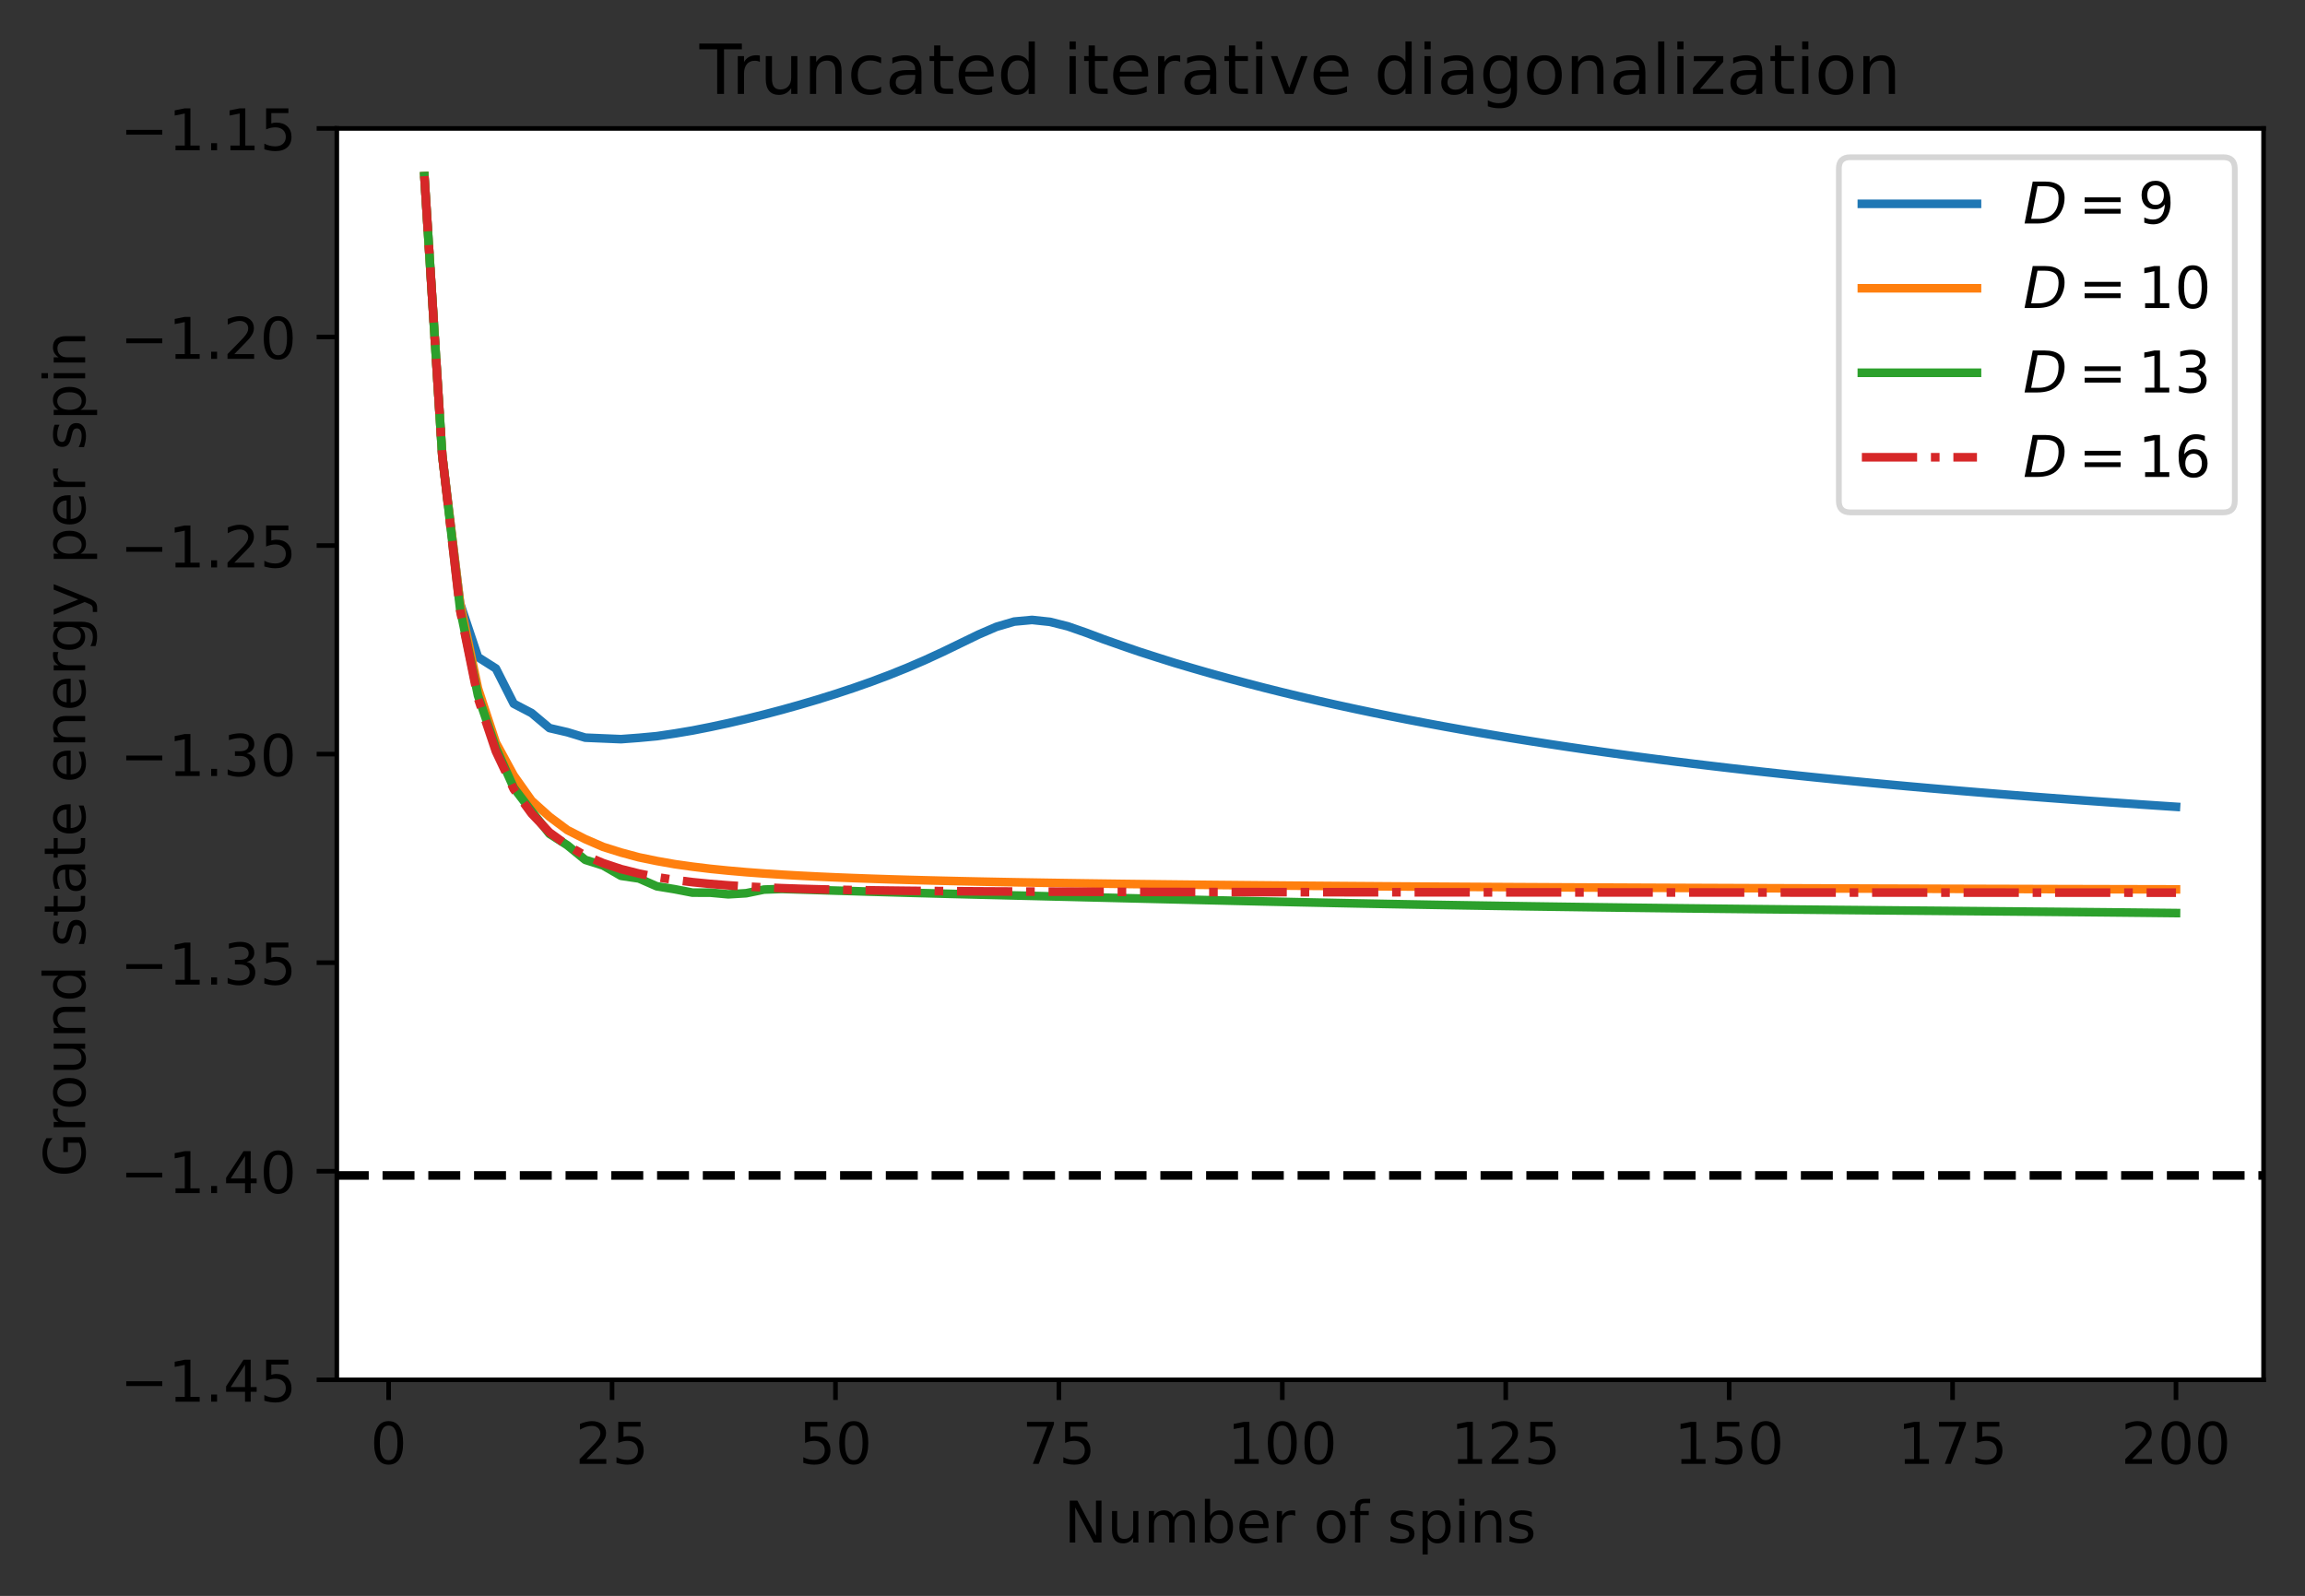 <?xml version="1.0" encoding="utf-8" standalone="no"?>
<!DOCTYPE svg PUBLIC "-//W3C//DTD SVG 1.1//EN"
  "http://www.w3.org/Graphics/SVG/1.1/DTD/svg11.dtd">
<!-- Created with matplotlib (https://matplotlib.org/) -->
<svg height="277.314pt" version="1.1" viewBox="0 0 400.523 277.314" width="400.523pt" xmlns="http://www.w3.org/2000/svg" xmlns:xlink="http://www.w3.org/1999/xlink">
 <rect x="0" y="0" width="400.523" height="277.314" fill="#333333" stroke="none"/>
 <defs>
  <style type="text/css">*{stroke-linecap:butt;stroke-linejoin:round;}</style>
 </defs>
 <g id="figure_1">
  <g id="patch_1">
   <path d="M 0 277.314 
L 400.523 277.314 
L 400.523 0 
L 0 0 
z
" style="fill:none;"/>
  </g>
  <g id="axes_1">
   <g id="patch_2">
    <path d="M 58.523 239.758 
L 393.323 239.758 
L 393.323 22.318 
L 58.523 22.318 
z
" style="fill:#ffffff;"/>
   </g>
   <g id="matplotlib.axis_1">
    <g id="xtick_1">
     <g id="line2d_1">
      <defs>
       <path d="M 0 0 
L 0 3.5 
" id="m1c060d0dbb" style="stroke:#000000;stroke-width:0.8;"/>
      </defs>
      <g>
       <use style="stroke:#000000;stroke-width:0.8;" x="67.53" xlink:href="#m1c060d0dbb" y="239.758"/>
      </g>
     </g>
     <g id="text_1">
      <!-- 0 -->
      <g transform="translate(64.349 254.357)scale(0.1 -0.1)">
       <defs>
        <path d="M 31.781 66.406 
Q 24.172 66.406 20.328 58.906 
Q 16.5 51.422 16.5 36.375 
Q 16.5 21.391 20.328 13.891 
Q 24.172 6.391 31.781 6.391 
Q 39.453 6.391 43.281 13.891 
Q 47.125 21.391 47.125 36.375 
Q 47.125 51.422 43.281 58.906 
Q 39.453 66.406 31.781 66.406 
z
M 31.781 74.219 
Q 44.047 74.219 50.516 64.516 
Q 56.984 54.828 56.984 36.375 
Q 56.984 17.969 50.516 8.266 
Q 44.047 -1.422 31.781 -1.422 
Q 19.531 -1.422 13.062 8.266 
Q 6.594 17.969 6.594 36.375 
Q 6.594 54.828 13.062 64.516 
Q 19.531 74.219 31.781 74.219 
z
" id="DejaVuSans-48"/>
       </defs>
       <use xlink:href="#DejaVuSans-48"/>
      </g>
     </g>
    </g>
    <g id="xtick_2">
     <g id="line2d_2">
      <g>
       <use style="stroke:#000000;stroke-width:0.8;" x="106.352" xlink:href="#m1c060d0dbb" y="239.758"/>
      </g>
     </g>
     <g id="text_2">
      <!-- 25 -->
      <g transform="translate(99.99 254.357)scale(0.1 -0.1)">
       <defs>
        <path d="M 19.188 8.297 
L 53.609 8.297 
L 53.609 0 
L 7.328 0 
L 7.328 8.297 
Q 12.938 14.109 22.625 23.891 
Q 32.328 33.688 34.812 36.531 
Q 39.547 41.844 41.422 45.531 
Q 43.312 49.219 43.312 52.781 
Q 43.312 58.594 39.234 62.25 
Q 35.156 65.922 28.609 65.922 
Q 23.969 65.922 18.812 64.312 
Q 13.672 62.703 7.812 59.422 
L 7.812 69.391 
Q 13.766 71.781 18.938 73 
Q 24.125 74.219 28.422 74.219 
Q 39.75 74.219 46.484 68.547 
Q 53.219 62.891 53.219 53.422 
Q 53.219 48.922 51.531 44.891 
Q 49.859 40.875 45.406 35.406 
Q 44.188 33.984 37.641 27.219 
Q 31.109 20.453 19.188 8.297 
z
" id="DejaVuSans-50"/>
        <path d="M 10.797 72.906 
L 49.516 72.906 
L 49.516 64.594 
L 19.828 64.594 
L 19.828 46.734 
Q 21.969 47.469 24.109 47.828 
Q 26.266 48.188 28.422 48.188 
Q 40.625 48.188 47.75 41.5 
Q 54.891 34.812 54.891 23.391 
Q 54.891 11.625 47.562 5.094 
Q 40.234 -1.422 26.906 -1.422 
Q 22.312 -1.422 17.547 -0.641 
Q 12.797 0.141 7.719 1.703 
L 7.719 11.625 
Q 12.109 9.234 16.797 8.062 
Q 21.484 6.891 26.703 6.891 
Q 35.156 6.891 40.078 11.328 
Q 45.016 15.766 45.016 23.391 
Q 45.016 31 40.078 35.438 
Q 35.156 39.891 26.703 39.891 
Q 22.75 39.891 18.812 39.016 
Q 14.891 38.141 10.797 36.281 
z
" id="DejaVuSans-53"/>
       </defs>
       <use xlink:href="#DejaVuSans-50"/>
       <use x="63.623" xlink:href="#DejaVuSans-53"/>
      </g>
     </g>
    </g>
    <g id="xtick_3">
     <g id="line2d_3">
      <g>
       <use style="stroke:#000000;stroke-width:0.8;" x="145.174" xlink:href="#m1c060d0dbb" y="239.758"/>
      </g>
     </g>
     <g id="text_3">
      <!-- 50 -->
      <g transform="translate(138.811 254.357)scale(0.1 -0.1)">
       <use xlink:href="#DejaVuSans-53"/>
       <use x="63.623" xlink:href="#DejaVuSans-48"/>
      </g>
     </g>
    </g>
    <g id="xtick_4">
     <g id="line2d_4">
      <g>
       <use style="stroke:#000000;stroke-width:0.8;" x="183.996" xlink:href="#m1c060d0dbb" y="239.758"/>
      </g>
     </g>
     <g id="text_4">
      <!-- 75 -->
      <g transform="translate(177.633 254.357)scale(0.1 -0.1)">
       <defs>
        <path d="M 8.203 72.906 
L 55.078 72.906 
L 55.078 68.703 
L 28.609 0 
L 18.312 0 
L 43.219 64.594 
L 8.203 64.594 
z
" id="DejaVuSans-55"/>
       </defs>
       <use xlink:href="#DejaVuSans-55"/>
       <use x="63.623" xlink:href="#DejaVuSans-53"/>
      </g>
     </g>
    </g>
    <g id="xtick_5">
     <g id="line2d_5">
      <g>
       <use style="stroke:#000000;stroke-width:0.8;" x="222.818" xlink:href="#m1c060d0dbb" y="239.758"/>
      </g>
     </g>
     <g id="text_5">
      <!-- 100 -->
      <g transform="translate(213.274 254.357)scale(0.1 -0.1)">
       <defs>
        <path d="M 12.406 8.297 
L 28.516 8.297 
L 28.516 63.922 
L 10.984 60.406 
L 10.984 69.391 
L 28.422 72.906 
L 38.281 72.906 
L 38.281 8.297 
L 54.391 8.297 
L 54.391 0 
L 12.406 0 
z
" id="DejaVuSans-49"/>
       </defs>
       <use xlink:href="#DejaVuSans-49"/>
       <use x="63.623" xlink:href="#DejaVuSans-48"/>
       <use x="127.246" xlink:href="#DejaVuSans-48"/>
      </g>
     </g>
    </g>
    <g id="xtick_6">
     <g id="line2d_6">
      <g>
       <use style="stroke:#000000;stroke-width:0.8;" x="261.64" xlink:href="#m1c060d0dbb" y="239.758"/>
      </g>
     </g>
     <g id="text_6">
      <!-- 125 -->
      <g transform="translate(252.096 254.357)scale(0.1 -0.1)">
       <use xlink:href="#DejaVuSans-49"/>
       <use x="63.623" xlink:href="#DejaVuSans-50"/>
       <use x="127.246" xlink:href="#DejaVuSans-53"/>
      </g>
     </g>
    </g>
    <g id="xtick_7">
     <g id="line2d_7">
      <g>
       <use style="stroke:#000000;stroke-width:0.8;" x="300.461" xlink:href="#m1c060d0dbb" y="239.758"/>
      </g>
     </g>
     <g id="text_7">
      <!-- 150 -->
      <g transform="translate(290.918 254.357)scale(0.1 -0.1)">
       <use xlink:href="#DejaVuSans-49"/>
       <use x="63.623" xlink:href="#DejaVuSans-53"/>
       <use x="127.246" xlink:href="#DejaVuSans-48"/>
      </g>
     </g>
    </g>
    <g id="xtick_8">
     <g id="line2d_8">
      <g>
       <use style="stroke:#000000;stroke-width:0.8;" x="339.283" xlink:href="#m1c060d0dbb" y="239.758"/>
      </g>
     </g>
     <g id="text_8">
      <!-- 175 -->
      <g transform="translate(329.74 254.357)scale(0.1 -0.1)">
       <use xlink:href="#DejaVuSans-49"/>
       <use x="63.623" xlink:href="#DejaVuSans-55"/>
       <use x="127.246" xlink:href="#DejaVuSans-53"/>
      </g>
     </g>
    </g>
    <g id="xtick_9">
     <g id="line2d_9">
      <g>
       <use style="stroke:#000000;stroke-width:0.8;" x="378.105" xlink:href="#m1c060d0dbb" y="239.758"/>
      </g>
     </g>
     <g id="text_9">
      <!-- 200 -->
      <g transform="translate(368.562 254.357)scale(0.1 -0.1)">
       <use xlink:href="#DejaVuSans-50"/>
       <use x="63.623" xlink:href="#DejaVuSans-48"/>
       <use x="127.246" xlink:href="#DejaVuSans-48"/>
      </g>
     </g>
    </g>
    <g id="text_10">
     <!-- Number of spins -->
     <g transform="translate(184.898 268.035)scale(0.1 -0.1)">
      <defs>
       <path d="M 9.812 72.906 
L 23.094 72.906 
L 55.422 11.922 
L 55.422 72.906 
L 64.984 72.906 
L 64.984 0 
L 51.703 0 
L 19.391 60.984 
L 19.391 0 
L 9.812 0 
z
" id="DejaVuSans-78"/>
       <path d="M 8.5 21.578 
L 8.5 54.688 
L 17.484 54.688 
L 17.484 21.922 
Q 17.484 14.156 20.5 10.266 
Q 23.531 6.391 29.594 6.391 
Q 36.859 6.391 41.078 11.031 
Q 45.312 15.672 45.312 23.688 
L 45.312 54.688 
L 54.297 54.688 
L 54.297 0 
L 45.312 0 
L 45.312 8.406 
Q 42.047 3.422 37.719 1 
Q 33.406 -1.422 27.688 -1.422 
Q 18.266 -1.422 13.375 4.438 
Q 8.5 10.297 8.5 21.578 
z
M 31.109 56 
z
" id="DejaVuSans-117"/>
       <path d="M 52 44.188 
Q 55.375 50.25 60.062 53.125 
Q 64.75 56 71.094 56 
Q 79.641 56 84.281 50.016 
Q 88.922 44.047 88.922 33.016 
L 88.922 0 
L 79.891 0 
L 79.891 32.719 
Q 79.891 40.578 77.094 44.375 
Q 74.312 48.188 68.609 48.188 
Q 61.625 48.188 57.562 43.547 
Q 53.516 38.922 53.516 30.906 
L 53.516 0 
L 44.484 0 
L 44.484 32.719 
Q 44.484 40.625 41.703 44.406 
Q 38.922 48.188 33.109 48.188 
Q 26.219 48.188 22.156 43.531 
Q 18.109 38.875 18.109 30.906 
L 18.109 0 
L 9.078 0 
L 9.078 54.688 
L 18.109 54.688 
L 18.109 46.188 
Q 21.188 51.219 25.484 53.609 
Q 29.781 56 35.688 56 
Q 41.656 56 45.828 52.969 
Q 50 49.953 52 44.188 
z
" id="DejaVuSans-109"/>
       <path d="M 48.688 27.297 
Q 48.688 37.203 44.609 42.844 
Q 40.531 48.484 33.406 48.484 
Q 26.266 48.484 22.188 42.844 
Q 18.109 37.203 18.109 27.297 
Q 18.109 17.391 22.188 11.75 
Q 26.266 6.109 33.406 6.109 
Q 40.531 6.109 44.609 11.75 
Q 48.688 17.391 48.688 27.297 
z
M 18.109 46.391 
Q 20.953 51.266 25.266 53.625 
Q 29.594 56 35.594 56 
Q 45.562 56 51.781 48.094 
Q 58.016 40.188 58.016 27.297 
Q 58.016 14.406 51.781 6.484 
Q 45.562 -1.422 35.594 -1.422 
Q 29.594 -1.422 25.266 0.953 
Q 20.953 3.328 18.109 8.203 
L 18.109 0 
L 9.078 0 
L 9.078 75.984 
L 18.109 75.984 
z
" id="DejaVuSans-98"/>
       <path d="M 56.203 29.594 
L 56.203 25.203 
L 14.891 25.203 
Q 15.484 15.922 20.484 11.062 
Q 25.484 6.203 34.422 6.203 
Q 39.594 6.203 44.453 7.469 
Q 49.312 8.734 54.109 11.281 
L 54.109 2.781 
Q 49.266 0.734 44.188 -0.344 
Q 39.109 -1.422 33.891 -1.422 
Q 20.797 -1.422 13.156 6.188 
Q 5.516 13.812 5.516 26.812 
Q 5.516 40.234 12.766 48.109 
Q 20.016 56 32.328 56 
Q 43.359 56 49.781 48.891 
Q 56.203 41.797 56.203 29.594 
z
M 47.219 32.234 
Q 47.125 39.594 43.094 43.984 
Q 39.062 48.391 32.422 48.391 
Q 24.906 48.391 20.391 44.141 
Q 15.875 39.891 15.188 32.172 
z
" id="DejaVuSans-101"/>
       <path d="M 41.109 46.297 
Q 39.594 47.172 37.812 47.578 
Q 36.031 48 33.891 48 
Q 26.266 48 22.188 43.047 
Q 18.109 38.094 18.109 28.812 
L 18.109 0 
L 9.078 0 
L 9.078 54.688 
L 18.109 54.688 
L 18.109 46.188 
Q 20.953 51.172 25.484 53.578 
Q 30.031 56 36.531 56 
Q 37.453 56 38.578 55.875 
Q 39.703 55.766 41.062 55.516 
z
" id="DejaVuSans-114"/>
       <path id="DejaVuSans-32"/>
       <path d="M 30.609 48.391 
Q 23.391 48.391 19.188 42.75 
Q 14.984 37.109 14.984 27.297 
Q 14.984 17.484 19.156 11.844 
Q 23.344 6.203 30.609 6.203 
Q 37.797 6.203 41.984 11.859 
Q 46.188 17.531 46.188 27.297 
Q 46.188 37.016 41.984 42.703 
Q 37.797 48.391 30.609 48.391 
z
M 30.609 56 
Q 42.328 56 49.016 48.375 
Q 55.719 40.766 55.719 27.297 
Q 55.719 13.875 49.016 6.219 
Q 42.328 -1.422 30.609 -1.422 
Q 18.844 -1.422 12.172 6.219 
Q 5.516 13.875 5.516 27.297 
Q 5.516 40.766 12.172 48.375 
Q 18.844 56 30.609 56 
z
" id="DejaVuSans-111"/>
       <path d="M 37.109 75.984 
L 37.109 68.5 
L 28.516 68.5 
Q 23.688 68.5 21.797 66.547 
Q 19.922 64.594 19.922 59.516 
L 19.922 54.688 
L 34.719 54.688 
L 34.719 47.703 
L 19.922 47.703 
L 19.922 0 
L 10.891 0 
L 10.891 47.703 
L 2.297 47.703 
L 2.297 54.688 
L 10.891 54.688 
L 10.891 58.5 
Q 10.891 67.625 15.141 71.797 
Q 19.391 75.984 28.609 75.984 
z
" id="DejaVuSans-102"/>
       <path d="M 44.281 53.078 
L 44.281 44.578 
Q 40.484 46.531 36.375 47.5 
Q 32.281 48.484 27.875 48.484 
Q 21.188 48.484 17.844 46.438 
Q 14.5 44.391 14.5 40.281 
Q 14.5 37.156 16.891 35.375 
Q 19.281 33.594 26.516 31.984 
L 29.594 31.297 
Q 39.156 29.25 43.188 25.516 
Q 47.219 21.781 47.219 15.094 
Q 47.219 7.469 41.188 3.016 
Q 35.156 -1.422 24.609 -1.422 
Q 20.219 -1.422 15.453 -0.562 
Q 10.688 0.297 5.422 2 
L 5.422 11.281 
Q 10.406 8.688 15.234 7.391 
Q 20.062 6.109 24.812 6.109 
Q 31.156 6.109 34.562 8.281 
Q 37.984 10.453 37.984 14.406 
Q 37.984 18.062 35.516 20.016 
Q 33.062 21.969 24.703 23.781 
L 21.578 24.516 
Q 13.234 26.266 9.516 29.906 
Q 5.812 33.547 5.812 39.891 
Q 5.812 47.609 11.281 51.797 
Q 16.75 56 26.812 56 
Q 31.781 56 36.172 55.266 
Q 40.578 54.547 44.281 53.078 
z
" id="DejaVuSans-115"/>
       <path d="M 18.109 8.203 
L 18.109 -20.797 
L 9.078 -20.797 
L 9.078 54.688 
L 18.109 54.688 
L 18.109 46.391 
Q 20.953 51.266 25.266 53.625 
Q 29.594 56 35.594 56 
Q 45.562 56 51.781 48.094 
Q 58.016 40.188 58.016 27.297 
Q 58.016 14.406 51.781 6.484 
Q 45.562 -1.422 35.594 -1.422 
Q 29.594 -1.422 25.266 0.953 
Q 20.953 3.328 18.109 8.203 
z
M 48.688 27.297 
Q 48.688 37.203 44.609 42.844 
Q 40.531 48.484 33.406 48.484 
Q 26.266 48.484 22.188 42.844 
Q 18.109 37.203 18.109 27.297 
Q 18.109 17.391 22.188 11.75 
Q 26.266 6.109 33.406 6.109 
Q 40.531 6.109 44.609 11.75 
Q 48.688 17.391 48.688 27.297 
z
" id="DejaVuSans-112"/>
       <path d="M 9.422 54.688 
L 18.406 54.688 
L 18.406 0 
L 9.422 0 
z
M 9.422 75.984 
L 18.406 75.984 
L 18.406 64.594 
L 9.422 64.594 
z
" id="DejaVuSans-105"/>
       <path d="M 54.891 33.016 
L 54.891 0 
L 45.906 0 
L 45.906 32.719 
Q 45.906 40.484 42.875 44.328 
Q 39.844 48.188 33.797 48.188 
Q 26.516 48.188 22.312 43.547 
Q 18.109 38.922 18.109 30.906 
L 18.109 0 
L 9.078 0 
L 9.078 54.688 
L 18.109 54.688 
L 18.109 46.188 
Q 21.344 51.125 25.703 53.562 
Q 30.078 56 35.797 56 
Q 45.219 56 50.047 50.172 
Q 54.891 44.344 54.891 33.016 
z
" id="DejaVuSans-110"/>
      </defs>
      <use xlink:href="#DejaVuSans-78"/>
      <use x="74.805" xlink:href="#DejaVuSans-117"/>
      <use x="138.184" xlink:href="#DejaVuSans-109"/>
      <use x="235.596" xlink:href="#DejaVuSans-98"/>
      <use x="299.072" xlink:href="#DejaVuSans-101"/>
      <use x="360.596" xlink:href="#DejaVuSans-114"/>
      <use x="401.709" xlink:href="#DejaVuSans-32"/>
      <use x="433.496" xlink:href="#DejaVuSans-111"/>
      <use x="494.678" xlink:href="#DejaVuSans-102"/>
      <use x="529.883" xlink:href="#DejaVuSans-32"/>
      <use x="561.67" xlink:href="#DejaVuSans-115"/>
      <use x="613.77" xlink:href="#DejaVuSans-112"/>
      <use x="677.246" xlink:href="#DejaVuSans-105"/>
      <use x="705.029" xlink:href="#DejaVuSans-110"/>
      <use x="768.408" xlink:href="#DejaVuSans-115"/>
     </g>
    </g>
   </g>
   <g id="matplotlib.axis_2">
    <g id="ytick_1">
     <g id="line2d_10">
      <defs>
       <path d="M 0 0 
L -3.5 0 
" id="m0356a37eb8" style="stroke:#000000;stroke-width:0.8;"/>
      </defs>
      <g>
       <use style="stroke:#000000;stroke-width:0.8;" x="58.523" xlink:href="#m0356a37eb8" y="239.758"/>
      </g>
     </g>
     <g id="text_11">
      <!-- −1.45 -->
      <g transform="translate(20.878 243.557)scale(0.1 -0.1)">
       <defs>
        <path d="M 10.594 35.5 
L 73.188 35.5 
L 73.188 27.203 
L 10.594 27.203 
z
" id="DejaVuSans-8722"/>
        <path d="M 10.688 12.406 
L 21 12.406 
L 21 0 
L 10.688 0 
z
" id="DejaVuSans-46"/>
        <path d="M 37.797 64.312 
L 12.891 25.391 
L 37.797 25.391 
z
M 35.203 72.906 
L 47.609 72.906 
L 47.609 25.391 
L 58.016 25.391 
L 58.016 17.188 
L 47.609 17.188 
L 47.609 0 
L 37.797 0 
L 37.797 17.188 
L 4.891 17.188 
L 4.891 26.703 
z
" id="DejaVuSans-52"/>
       </defs>
       <use xlink:href="#DejaVuSans-8722"/>
       <use x="83.789" xlink:href="#DejaVuSans-49"/>
       <use x="147.412" xlink:href="#DejaVuSans-46"/>
       <use x="179.199" xlink:href="#DejaVuSans-52"/>
       <use x="242.822" xlink:href="#DejaVuSans-53"/>
      </g>
     </g>
    </g>
    <g id="ytick_2">
     <g id="line2d_11">
      <g>
       <use style="stroke:#000000;stroke-width:0.8;" x="58.523" xlink:href="#m0356a37eb8" y="203.518"/>
      </g>
     </g>
     <g id="text_12">
      <!-- −1.40 -->
      <g transform="translate(20.878 207.317)scale(0.1 -0.1)">
       <use xlink:href="#DejaVuSans-8722"/>
       <use x="83.789" xlink:href="#DejaVuSans-49"/>
       <use x="147.412" xlink:href="#DejaVuSans-46"/>
       <use x="179.199" xlink:href="#DejaVuSans-52"/>
       <use x="242.822" xlink:href="#DejaVuSans-48"/>
      </g>
     </g>
    </g>
    <g id="ytick_3">
     <g id="line2d_12">
      <g>
       <use style="stroke:#000000;stroke-width:0.8;" x="58.523" xlink:href="#m0356a37eb8" y="167.278"/>
      </g>
     </g>
     <g id="text_13">
      <!-- −1.35 -->
      <g transform="translate(20.878 171.077)scale(0.1 -0.1)">
       <defs>
        <path d="M 40.578 39.312 
Q 47.656 37.797 51.625 33 
Q 55.609 28.219 55.609 21.188 
Q 55.609 10.406 48.188 4.484 
Q 40.766 -1.422 27.094 -1.422 
Q 22.516 -1.422 17.656 -0.516 
Q 12.797 0.391 7.625 2.203 
L 7.625 11.719 
Q 11.719 9.328 16.594 8.109 
Q 21.484 6.891 26.812 6.891 
Q 36.078 6.891 40.938 10.547 
Q 45.797 14.203 45.797 21.188 
Q 45.797 27.641 41.281 31.266 
Q 36.766 34.906 28.719 34.906 
L 20.219 34.906 
L 20.219 43.016 
L 29.109 43.016 
Q 36.375 43.016 40.234 45.922 
Q 44.094 48.828 44.094 54.297 
Q 44.094 59.906 40.109 62.906 
Q 36.141 65.922 28.719 65.922 
Q 24.656 65.922 20.016 65.031 
Q 15.375 64.156 9.812 62.312 
L 9.812 71.094 
Q 15.438 72.656 20.344 73.438 
Q 25.25 74.219 29.594 74.219 
Q 40.828 74.219 47.359 69.109 
Q 53.906 64.016 53.906 55.328 
Q 53.906 49.266 50.438 45.094 
Q 46.969 40.922 40.578 39.312 
z
" id="DejaVuSans-51"/>
       </defs>
       <use xlink:href="#DejaVuSans-8722"/>
       <use x="83.789" xlink:href="#DejaVuSans-49"/>
       <use x="147.412" xlink:href="#DejaVuSans-46"/>
       <use x="179.199" xlink:href="#DejaVuSans-51"/>
       <use x="242.822" xlink:href="#DejaVuSans-53"/>
      </g>
     </g>
    </g>
    <g id="ytick_4">
     <g id="line2d_13">
      <g>
       <use style="stroke:#000000;stroke-width:0.8;" x="58.523" xlink:href="#m0356a37eb8" y="131.038"/>
      </g>
     </g>
     <g id="text_14">
      <!-- −1.30 -->
      <g transform="translate(20.878 134.837)scale(0.1 -0.1)">
       <use xlink:href="#DejaVuSans-8722"/>
       <use x="83.789" xlink:href="#DejaVuSans-49"/>
       <use x="147.412" xlink:href="#DejaVuSans-46"/>
       <use x="179.199" xlink:href="#DejaVuSans-51"/>
       <use x="242.822" xlink:href="#DejaVuSans-48"/>
      </g>
     </g>
    </g>
    <g id="ytick_5">
     <g id="line2d_14">
      <g>
       <use style="stroke:#000000;stroke-width:0.8;" x="58.523" xlink:href="#m0356a37eb8" y="94.798"/>
      </g>
     </g>
     <g id="text_15">
      <!-- −1.25 -->
      <g transform="translate(20.878 98.597)scale(0.1 -0.1)">
       <use xlink:href="#DejaVuSans-8722"/>
       <use x="83.789" xlink:href="#DejaVuSans-49"/>
       <use x="147.412" xlink:href="#DejaVuSans-46"/>
       <use x="179.199" xlink:href="#DejaVuSans-50"/>
       <use x="242.822" xlink:href="#DejaVuSans-53"/>
      </g>
     </g>
    </g>
    <g id="ytick_6">
     <g id="line2d_15">
      <g>
       <use style="stroke:#000000;stroke-width:0.8;" x="58.523" xlink:href="#m0356a37eb8" y="58.558"/>
      </g>
     </g>
     <g id="text_16">
      <!-- −1.20 -->
      <g transform="translate(20.878 62.357)scale(0.1 -0.1)">
       <use xlink:href="#DejaVuSans-8722"/>
       <use x="83.789" xlink:href="#DejaVuSans-49"/>
       <use x="147.412" xlink:href="#DejaVuSans-46"/>
       <use x="179.199" xlink:href="#DejaVuSans-50"/>
       <use x="242.822" xlink:href="#DejaVuSans-48"/>
      </g>
     </g>
    </g>
    <g id="ytick_7">
     <g id="line2d_16">
      <g>
       <use style="stroke:#000000;stroke-width:0.8;" x="58.523" xlink:href="#m0356a37eb8" y="22.318"/>
      </g>
     </g>
     <g id="text_17">
      <!-- −1.15 -->
      <g transform="translate(20.878 26.117)scale(0.1 -0.1)">
       <use xlink:href="#DejaVuSans-8722"/>
       <use x="83.789" xlink:href="#DejaVuSans-49"/>
       <use x="147.412" xlink:href="#DejaVuSans-46"/>
       <use x="179.199" xlink:href="#DejaVuSans-49"/>
       <use x="242.822" xlink:href="#DejaVuSans-53"/>
      </g>
     </g>
    </g>
    <g id="text_18">
     <!-- Ground state energy per spin -->
     <g transform="translate(14.798 204.515)rotate(-90)scale(0.1 -0.1)">
      <defs>
       <path d="M 59.516 10.406 
L 59.516 29.984 
L 43.406 29.984 
L 43.406 38.094 
L 69.281 38.094 
L 69.281 6.781 
Q 63.578 2.734 56.688 0.656 
Q 49.812 -1.422 42 -1.422 
Q 24.906 -1.422 15.25 8.562 
Q 5.609 18.562 5.609 36.375 
Q 5.609 54.25 15.25 64.234 
Q 24.906 74.219 42 74.219 
Q 49.125 74.219 55.547 72.453 
Q 61.969 70.703 67.391 67.281 
L 67.391 56.781 
Q 61.922 61.422 55.766 63.766 
Q 49.609 66.109 42.828 66.109 
Q 29.438 66.109 22.719 58.641 
Q 16.016 51.172 16.016 36.375 
Q 16.016 21.625 22.719 14.156 
Q 29.438 6.688 42.828 6.688 
Q 48.047 6.688 52.141 7.594 
Q 56.25 8.5 59.516 10.406 
z
" id="DejaVuSans-71"/>
       <path d="M 45.406 46.391 
L 45.406 75.984 
L 54.391 75.984 
L 54.391 0 
L 45.406 0 
L 45.406 8.203 
Q 42.578 3.328 38.25 0.953 
Q 33.938 -1.422 27.875 -1.422 
Q 17.969 -1.422 11.734 6.484 
Q 5.516 14.406 5.516 27.297 
Q 5.516 40.188 11.734 48.094 
Q 17.969 56 27.875 56 
Q 33.938 56 38.25 53.625 
Q 42.578 51.266 45.406 46.391 
z
M 14.797 27.297 
Q 14.797 17.391 18.875 11.75 
Q 22.953 6.109 30.078 6.109 
Q 37.203 6.109 41.297 11.75 
Q 45.406 17.391 45.406 27.297 
Q 45.406 37.203 41.297 42.844 
Q 37.203 48.484 30.078 48.484 
Q 22.953 48.484 18.875 42.844 
Q 14.797 37.203 14.797 27.297 
z
" id="DejaVuSans-100"/>
       <path d="M 18.312 70.219 
L 18.312 54.688 
L 36.812 54.688 
L 36.812 47.703 
L 18.312 47.703 
L 18.312 18.016 
Q 18.312 11.328 20.141 9.422 
Q 21.969 7.516 27.594 7.516 
L 36.812 7.516 
L 36.812 0 
L 27.594 0 
Q 17.188 0 13.234 3.875 
Q 9.281 7.766 9.281 18.016 
L 9.281 47.703 
L 2.688 47.703 
L 2.688 54.688 
L 9.281 54.688 
L 9.281 70.219 
z
" id="DejaVuSans-116"/>
       <path d="M 34.281 27.484 
Q 23.391 27.484 19.188 25 
Q 14.984 22.516 14.984 16.5 
Q 14.984 11.719 18.141 8.906 
Q 21.297 6.109 26.703 6.109 
Q 34.188 6.109 38.703 11.406 
Q 43.219 16.703 43.219 25.484 
L 43.219 27.484 
z
M 52.203 31.203 
L 52.203 0 
L 43.219 0 
L 43.219 8.297 
Q 40.141 3.328 35.547 0.953 
Q 30.953 -1.422 24.312 -1.422 
Q 15.922 -1.422 10.953 3.297 
Q 6 8.016 6 15.922 
Q 6 25.141 12.172 29.828 
Q 18.359 34.516 30.609 34.516 
L 43.219 34.516 
L 43.219 35.406 
Q 43.219 41.609 39.141 45 
Q 35.062 48.391 27.688 48.391 
Q 23 48.391 18.547 47.266 
Q 14.109 46.141 10.016 43.891 
L 10.016 52.203 
Q 14.938 54.109 19.578 55.047 
Q 24.219 56 28.609 56 
Q 40.484 56 46.344 49.844 
Q 52.203 43.703 52.203 31.203 
z
" id="DejaVuSans-97"/>
       <path d="M 45.406 27.984 
Q 45.406 37.75 41.375 43.109 
Q 37.359 48.484 30.078 48.484 
Q 22.859 48.484 18.828 43.109 
Q 14.797 37.75 14.797 27.984 
Q 14.797 18.266 18.828 12.891 
Q 22.859 7.516 30.078 7.516 
Q 37.359 7.516 41.375 12.891 
Q 45.406 18.266 45.406 27.984 
z
M 54.391 6.781 
Q 54.391 -7.172 48.188 -13.984 
Q 42 -20.797 29.203 -20.797 
Q 24.469 -20.797 20.266 -20.094 
Q 16.062 -19.391 12.109 -17.922 
L 12.109 -9.188 
Q 16.062 -11.328 19.922 -12.344 
Q 23.781 -13.375 27.781 -13.375 
Q 36.625 -13.375 41.016 -8.766 
Q 45.406 -4.156 45.406 5.172 
L 45.406 9.625 
Q 42.625 4.781 38.281 2.391 
Q 33.938 0 27.875 0 
Q 17.828 0 11.672 7.656 
Q 5.516 15.328 5.516 27.984 
Q 5.516 40.672 11.672 48.328 
Q 17.828 56 27.875 56 
Q 33.938 56 38.281 53.609 
Q 42.625 51.219 45.406 46.391 
L 45.406 54.688 
L 54.391 54.688 
z
" id="DejaVuSans-103"/>
       <path d="M 32.172 -5.078 
Q 28.375 -14.844 24.75 -17.812 
Q 21.141 -20.797 15.094 -20.797 
L 7.906 -20.797 
L 7.906 -13.281 
L 13.188 -13.281 
Q 16.891 -13.281 18.938 -11.516 
Q 21 -9.766 23.484 -3.219 
L 25.094 0.875 
L 2.984 54.688 
L 12.5 54.688 
L 29.594 11.922 
L 46.688 54.688 
L 56.203 54.688 
z
" id="DejaVuSans-121"/>
      </defs>
      <use xlink:href="#DejaVuSans-71"/>
      <use x="77.49" xlink:href="#DejaVuSans-114"/>
      <use x="116.354" xlink:href="#DejaVuSans-111"/>
      <use x="177.535" xlink:href="#DejaVuSans-117"/>
      <use x="240.914" xlink:href="#DejaVuSans-110"/>
      <use x="304.293" xlink:href="#DejaVuSans-100"/>
      <use x="367.77" xlink:href="#DejaVuSans-32"/>
      <use x="399.557" xlink:href="#DejaVuSans-115"/>
      <use x="451.656" xlink:href="#DejaVuSans-116"/>
      <use x="490.865" xlink:href="#DejaVuSans-97"/>
      <use x="552.145" xlink:href="#DejaVuSans-116"/>
      <use x="591.354" xlink:href="#DejaVuSans-101"/>
      <use x="652.877" xlink:href="#DejaVuSans-32"/>
      <use x="684.664" xlink:href="#DejaVuSans-101"/>
      <use x="746.188" xlink:href="#DejaVuSans-110"/>
      <use x="809.566" xlink:href="#DejaVuSans-101"/>
      <use x="871.09" xlink:href="#DejaVuSans-114"/>
      <use x="910.453" xlink:href="#DejaVuSans-103"/>
      <use x="973.93" xlink:href="#DejaVuSans-121"/>
      <use x="1033.109" xlink:href="#DejaVuSans-32"/>
      <use x="1064.896" xlink:href="#DejaVuSans-112"/>
      <use x="1128.373" xlink:href="#DejaVuSans-101"/>
      <use x="1189.896" xlink:href="#DejaVuSans-114"/>
      <use x="1231.01" xlink:href="#DejaVuSans-32"/>
      <use x="1262.797" xlink:href="#DejaVuSans-115"/>
      <use x="1314.896" xlink:href="#DejaVuSans-112"/>
      <use x="1378.373" xlink:href="#DejaVuSans-105"/>
      <use x="1406.156" xlink:href="#DejaVuSans-110"/>
     </g>
    </g>
   </g>
   <g id="line2d_17">
    <path clip-path="url(#p7cbb5d3327)" d="M 73.742 30.608 
L 76.847 79.127 
L 79.953 104.857 
L 83.059 114.184 
L 86.165 116.156 
L 89.27 122.28 
L 92.376 123.902 
L 95.482 126.512 
L 98.588 127.231 
L 101.693 128.175 
L 104.799 128.307 
L 107.905 128.437 
L 111.011 128.205 
L 114.116 127.917 
L 117.222 127.456 
L 120.328 126.936 
L 123.434 126.323 
L 126.539 125.657 
L 129.645 124.932 
L 132.751 124.159 
L 135.857 123.338 
L 138.962 122.469 
L 142.068 121.552 
L 145.174 120.582 
L 148.28 119.554 
L 151.385 118.461 
L 154.491 117.295 
L 157.597 116.046 
L 160.703 114.707 
L 163.808 113.276 
L 166.914 111.772 
L 170.02 110.265 
L 173.126 108.922 
L 176.231 108.007 
L 179.337 107.721 
L 182.443 108.053 
L 185.549 108.832 
L 188.654 109.915 
L 191.76 111.081 
L 194.866 112.173 
L 197.972 113.242 
L 201.077 114.238 
L 204.183 115.216 
L 207.289 116.134 
L 210.395 117.032 
L 213.5 117.885 
L 216.606 118.714 
L 219.712 119.519 
L 222.818 120.294 
L 225.923 121.043 
L 229.029 121.764 
L 232.135 122.462 
L 235.241 123.136 
L 238.346 123.789 
L 241.452 124.421 
L 244.558 125.034 
L 247.664 125.627 
L 250.769 126.203 
L 253.875 126.761 
L 256.981 127.303 
L 260.087 127.829 
L 263.192 128.34 
L 266.298 128.836 
L 269.404 129.318 
L 272.51 129.786 
L 275.615 130.241 
L 278.721 130.682 
L 281.827 131.112 
L 284.933 131.529 
L 288.038 131.935 
L 291.144 132.33 
L 294.25 132.714 
L 297.356 133.088 
L 300.461 133.452 
L 303.567 133.807 
L 306.673 134.152 
L 309.779 134.488 
L 312.884 134.816 
L 315.99 135.136 
L 319.096 135.448 
L 322.202 135.752 
L 325.307 136.049 
L 328.413 136.339 
L 331.519 136.622 
L 334.625 136.899 
L 337.73 137.169 
L 340.836 137.433 
L 343.942 137.691 
L 347.048 137.943 
L 350.153 138.19 
L 353.259 138.432 
L 356.365 138.668 
L 359.471 138.899 
L 362.576 139.126 
L 365.682 139.347 
L 368.788 139.564 
L 371.894 139.777 
L 375 139.986 
L 378.105 140.19 
" style="fill:none;stroke:#1f77b4;stroke-linecap:square;stroke-width:1.5;"/>
   </g>
   <g id="line2d_18">
    <path clip-path="url(#p7cbb5d3327)" d="M 73.742 30.608 
L 76.847 79.127 
L 79.953 104.857 
L 83.059 119.621 
L 86.165 129.038 
L 89.27 134.747 
L 92.376 139.132 
L 95.482 141.918 
L 98.588 144.233 
L 101.693 145.811 
L 104.799 147.156 
L 107.905 148.131 
L 111.011 148.967 
L 114.116 149.606 
L 117.222 150.154 
L 120.328 150.592 
L 123.434 150.969 
L 126.539 151.28 
L 129.645 151.551 
L 132.751 151.781 
L 135.857 151.982 
L 138.962 152.157 
L 142.068 152.313 
L 145.174 152.451 
L 148.28 152.575 
L 151.385 152.686 
L 154.491 152.788 
L 157.597 152.88 
L 160.703 152.964 
L 163.808 153.042 
L 166.914 153.114 
L 170.02 153.181 
L 173.126 153.243 
L 176.231 153.302 
L 179.337 153.356 
L 182.443 153.408 
L 185.549 153.456 
L 188.654 153.502 
L 191.76 153.545 
L 194.866 153.586 
L 197.972 153.625 
L 201.077 153.662 
L 204.183 153.697 
L 207.289 153.731 
L 210.395 153.763 
L 213.5 153.793 
L 216.606 153.823 
L 219.712 153.851 
L 222.818 153.878 
L 225.923 153.904 
L 229.029 153.929 
L 232.135 153.953 
L 235.241 153.976 
L 238.346 153.998 
L 241.452 154.02 
L 244.558 154.04 
L 247.664 154.06 
L 250.769 154.08 
L 253.875 154.098 
L 256.981 154.116 
L 260.087 154.134 
L 263.192 154.151 
L 266.298 154.167 
L 269.404 154.183 
L 272.51 154.198 
L 275.615 154.213 
L 278.721 154.228 
L 281.827 154.242 
L 284.933 154.256 
L 288.038 154.269 
L 291.144 154.282 
L 294.25 154.294 
L 297.356 154.306 
L 300.461 154.318 
L 303.567 154.33 
L 306.673 154.341 
L 309.779 154.352 
L 312.884 154.363 
L 315.99 154.373 
L 319.096 154.384 
L 322.202 154.393 
L 325.307 154.403 
L 328.413 154.413 
L 331.519 154.422 
L 334.625 154.431 
L 337.73 154.44 
L 340.836 154.448 
L 343.942 154.457 
L 347.048 154.465 
L 350.153 154.473 
L 353.259 154.481 
L 356.365 154.489 
L 359.471 154.496 
L 362.576 154.504 
L 365.682 154.511 
L 368.788 154.518 
L 371.894 154.525 
L 375 154.532 
L 378.105 154.538 
" style="fill:none;stroke:#ff7f0e;stroke-linecap:square;stroke-width:1.5;"/>
   </g>
   <g id="line2d_19">
    <path clip-path="url(#p7cbb5d3327)" d="M 73.742 30.608 
L 76.847 79.127 
L 79.953 105.828 
L 83.059 120.861 
L 86.165 129.956 
L 89.27 136.886 
L 92.376 140.97 
L 95.482 144.888 
L 98.588 146.875 
L 101.693 149.408 
L 104.799 150.39 
L 107.905 152.183 
L 111.011 152.642 
L 114.116 153.999 
L 117.222 154.506 
L 120.328 155.105 
L 123.434 155.112 
L 126.539 155.396 
L 129.645 155.209 
L 132.751 154.574 
L 135.857 154.466 
L 138.962 154.561 
L 142.068 154.656 
L 145.174 154.753 
L 148.28 154.844 
L 151.385 154.939 
L 154.491 155.027 
L 157.597 155.117 
L 160.703 155.199 
L 163.808 155.284 
L 166.914 155.362 
L 170.02 155.443 
L 173.126 155.518 
L 176.231 155.597 
L 179.337 155.671 
L 182.443 155.749 
L 185.549 155.822 
L 188.654 155.9 
L 191.76 155.974 
L 194.866 156.051 
L 197.972 156.125 
L 201.077 156.201 
L 204.183 156.275 
L 207.289 156.35 
L 210.395 156.423 
L 213.5 156.497 
L 216.606 156.568 
L 219.712 156.639 
L 222.818 156.707 
L 225.923 156.775 
L 229.029 156.84 
L 232.135 156.904 
L 235.241 156.967 
L 238.346 157.027 
L 241.452 157.086 
L 244.558 157.143 
L 247.664 157.198 
L 250.769 157.251 
L 253.875 157.303 
L 256.981 157.353 
L 260.087 157.402 
L 263.192 157.45 
L 266.298 157.496 
L 269.404 157.54 
L 272.51 157.583 
L 275.615 157.626 
L 278.721 157.666 
L 281.827 157.706 
L 284.933 157.745 
L 288.038 157.782 
L 291.144 157.819 
L 294.25 157.854 
L 297.356 157.889 
L 300.461 157.923 
L 303.567 157.956 
L 306.673 157.988 
L 309.779 158.019 
L 312.884 158.05 
L 315.99 158.08 
L 319.096 158.11 
L 322.202 158.139 
L 325.307 158.167 
L 328.413 158.195 
L 331.519 158.222 
L 334.625 158.249 
L 337.73 158.276 
L 340.836 158.303 
L 343.942 158.33 
L 347.048 158.356 
L 350.153 158.383 
L 353.259 158.411 
L 356.365 158.438 
L 359.471 158.467 
L 362.576 158.496 
L 365.682 158.526 
L 368.788 158.557 
L 371.894 158.589 
L 375 158.622 
L 378.105 158.656 
" style="fill:none;stroke:#2ca02c;stroke-linecap:square;stroke-width:1.5;"/>
   </g>
   <g id="line2d_20">
    <path clip-path="url(#p7cbb5d3327)" d="M 73.742 30.608 
L 76.847 79.127 
L 79.953 106.09 
L 83.059 121.329 
L 86.165 130.562 
L 89.27 137.128 
L 92.376 141.38 
L 95.482 144.64 
L 98.588 146.898 
L 101.693 148.679 
L 104.799 149.975 
L 107.905 151.009 
L 111.011 151.788 
L 114.116 152.413 
L 117.222 152.896 
L 120.328 153.285 
L 123.434 153.591 
L 126.539 153.839 
L 129.645 154.037 
L 132.751 154.198 
L 135.857 154.329 
L 138.962 154.436 
L 142.068 154.524 
L 145.174 154.596 
L 148.28 154.657 
L 151.385 154.707 
L 154.491 154.749 
L 157.597 154.785 
L 160.703 154.815 
L 163.808 154.841 
L 166.914 154.863 
L 170.02 154.882 
L 173.126 154.899 
L 176.231 154.914 
L 179.337 154.926 
L 182.443 154.938 
L 185.549 154.948 
L 188.654 154.957 
L 191.76 154.966 
L 194.866 154.973 
L 197.972 154.98 
L 201.077 154.987 
L 204.183 154.992 
L 207.289 154.998 
L 210.395 155.003 
L 213.5 155.008 
L 216.606 155.012 
L 219.712 155.016 
L 222.818 155.02 
L 225.923 155.024 
L 229.029 155.028 
L 232.135 155.031 
L 235.241 155.034 
L 238.346 155.037 
L 241.452 155.04 
L 244.558 155.043 
L 247.664 155.046 
L 250.769 155.049 
L 253.875 155.051 
L 256.981 155.054 
L 260.087 155.056 
L 263.192 155.058 
L 266.298 155.061 
L 269.404 155.063 
L 272.51 155.065 
L 275.615 155.067 
L 278.721 155.069 
L 281.827 155.071 
L 284.933 155.072 
L 288.038 155.074 
L 291.144 155.076 
L 294.25 155.078 
L 297.356 155.079 
L 300.461 155.081 
L 303.567 155.082 
L 306.673 155.084 
L 309.779 155.085 
L 312.884 155.087 
L 315.99 155.088 
L 319.096 155.09 
L 322.202 155.091 
L 325.307 155.092 
L 328.413 155.093 
L 331.519 155.095 
L 334.625 155.096 
L 337.73 155.097 
L 340.836 155.098 
L 343.942 155.099 
L 347.048 155.1 
L 350.153 155.101 
L 353.259 155.103 
L 356.365 155.104 
L 359.471 155.105 
L 362.576 155.106 
L 365.682 155.106 
L 368.788 155.107 
L 371.894 155.108 
L 375 155.109 
L 378.105 155.11 
" style="fill:none;stroke:#d62728;stroke-dasharray:9.6,2.4,1.5,2.4;stroke-dashoffset:0;stroke-width:1.5;"/>
   </g>
   <g id="line2d_21">
    <path clip-path="url(#p7cbb5d3327)" d="M 58.523 204.243 
L 393.323 204.243 
" style="fill:none;stroke:#000000;stroke-dasharray:5.55,2.4;stroke-dashoffset:0;stroke-width:1.5;"/>
   </g>
   <g id="patch_3">
    <path d="M 58.523 239.758 
L 58.523 22.318 
" style="fill:none;stroke:#000000;stroke-linecap:square;stroke-linejoin:miter;stroke-width:0.8;"/>
   </g>
   <g id="patch_4">
    <path d="M 393.323 239.758 
L 393.323 22.318 
" style="fill:none;stroke:#000000;stroke-linecap:square;stroke-linejoin:miter;stroke-width:0.8;"/>
   </g>
   <g id="patch_5">
    <path d="M 58.523 239.758 
L 393.323 239.758 
" style="fill:none;stroke:#000000;stroke-linecap:square;stroke-linejoin:miter;stroke-width:0.8;"/>
   </g>
   <g id="patch_6">
    <path d="M 58.523 22.318 
L 393.323 22.318 
" style="fill:none;stroke:#000000;stroke-linecap:square;stroke-linejoin:miter;stroke-width:0.8;"/>
   </g>
   <g id="text_19">
    <!-- Truncated iterative diagonalization -->
    <g transform="translate(121.548 16.318)scale(0.12 -0.12)">
     <defs>
      <path d="M -0.297 72.906 
L 61.375 72.906 
L 61.375 64.594 
L 35.5 64.594 
L 35.5 0 
L 25.594 0 
L 25.594 64.594 
L -0.297 64.594 
z
" id="DejaVuSans-84"/>
      <path d="M 48.781 52.594 
L 48.781 44.188 
Q 44.969 46.297 41.141 47.344 
Q 37.312 48.391 33.406 48.391 
Q 24.656 48.391 19.812 42.844 
Q 14.984 37.312 14.984 27.297 
Q 14.984 17.281 19.812 11.734 
Q 24.656 6.203 33.406 6.203 
Q 37.312 6.203 41.141 7.25 
Q 44.969 8.297 48.781 10.406 
L 48.781 2.094 
Q 45.016 0.344 40.984 -0.531 
Q 36.969 -1.422 32.422 -1.422 
Q 20.062 -1.422 12.781 6.344 
Q 5.516 14.109 5.516 27.297 
Q 5.516 40.672 12.859 48.328 
Q 20.219 56 33.016 56 
Q 37.156 56 41.109 55.141 
Q 45.062 54.297 48.781 52.594 
z
" id="DejaVuSans-99"/>
      <path d="M 2.984 54.688 
L 12.5 54.688 
L 29.594 8.797 
L 46.688 54.688 
L 56.203 54.688 
L 35.688 0 
L 23.484 0 
z
" id="DejaVuSans-118"/>
      <path d="M 9.422 75.984 
L 18.406 75.984 
L 18.406 0 
L 9.422 0 
z
" id="DejaVuSans-108"/>
      <path d="M 5.516 54.688 
L 48.188 54.688 
L 48.188 46.484 
L 14.406 7.172 
L 48.188 7.172 
L 48.188 0 
L 4.297 0 
L 4.297 8.203 
L 38.094 47.516 
L 5.516 47.516 
z
" id="DejaVuSans-122"/>
     </defs>
     <use xlink:href="#DejaVuSans-84"/>
     <use x="46.334" xlink:href="#DejaVuSans-114"/>
     <use x="87.447" xlink:href="#DejaVuSans-117"/>
     <use x="150.826" xlink:href="#DejaVuSans-110"/>
     <use x="214.205" xlink:href="#DejaVuSans-99"/>
     <use x="269.186" xlink:href="#DejaVuSans-97"/>
     <use x="330.465" xlink:href="#DejaVuSans-116"/>
     <use x="369.674" xlink:href="#DejaVuSans-101"/>
     <use x="431.197" xlink:href="#DejaVuSans-100"/>
     <use x="494.674" xlink:href="#DejaVuSans-32"/>
     <use x="526.461" xlink:href="#DejaVuSans-105"/>
     <use x="554.244" xlink:href="#DejaVuSans-116"/>
     <use x="593.453" xlink:href="#DejaVuSans-101"/>
     <use x="654.977" xlink:href="#DejaVuSans-114"/>
     <use x="696.09" xlink:href="#DejaVuSans-97"/>
     <use x="757.369" xlink:href="#DejaVuSans-116"/>
     <use x="796.578" xlink:href="#DejaVuSans-105"/>
     <use x="824.361" xlink:href="#DejaVuSans-118"/>
     <use x="883.541" xlink:href="#DejaVuSans-101"/>
     <use x="945.064" xlink:href="#DejaVuSans-32"/>
     <use x="976.852" xlink:href="#DejaVuSans-100"/>
     <use x="1040.328" xlink:href="#DejaVuSans-105"/>
     <use x="1068.111" xlink:href="#DejaVuSans-97"/>
     <use x="1129.391" xlink:href="#DejaVuSans-103"/>
     <use x="1192.867" xlink:href="#DejaVuSans-111"/>
     <use x="1254.049" xlink:href="#DejaVuSans-110"/>
     <use x="1317.428" xlink:href="#DejaVuSans-97"/>
     <use x="1378.707" xlink:href="#DejaVuSans-108"/>
     <use x="1406.49" xlink:href="#DejaVuSans-105"/>
     <use x="1434.273" xlink:href="#DejaVuSans-122"/>
     <use x="1486.764" xlink:href="#DejaVuSans-97"/>
     <use x="1548.043" xlink:href="#DejaVuSans-116"/>
     <use x="1587.252" xlink:href="#DejaVuSans-105"/>
     <use x="1615.035" xlink:href="#DejaVuSans-111"/>
     <use x="1676.217" xlink:href="#DejaVuSans-110"/>
    </g>
   </g>
   <g id="legend_1">
    <g id="patch_7">
     <path d="M 321.523 89.031 
L 386.323 89.031 
Q 388.323 89.031 388.323 87.031 
L 388.323 29.318 
Q 388.323 27.318 386.323 27.318 
L 321.523 27.318 
Q 319.523 27.318 319.523 29.318 
L 319.523 87.031 
Q 319.523 89.031 321.523 89.031 
z
" style="fill:#ffffff;opacity:0.8;stroke:#cccccc;stroke-linejoin:miter;"/>
    </g>
    <g id="line2d_22">
     <path d="M 323.523 35.417 
L 343.523 35.417 
" style="fill:none;stroke:#1f77b4;stroke-linecap:square;stroke-width:1.5;"/>
    </g>
    <g id="line2d_23"/>
    <g id="text_20">
     <!-- $D = 9$ -->
     <g transform="translate(351.523 38.917)scale(0.1 -0.1)">
      <defs>
       <path d="M 16.891 72.906 
L 38.094 72.906 
Q 54.984 72.906 63.594 65.75 
Q 72.219 58.594 72.219 44.484 
Q 72.219 35.156 68.938 26.531 
Q 65.672 17.922 59.906 12.016 
Q 54.109 5.953 45.172 2.969 
Q 36.234 0 24.031 0 
L 2.688 0 
z
M 25.203 64.797 
L 14.203 8.109 
L 27.094 8.109 
Q 43.656 8.109 52.734 17.625 
Q 61.812 27.156 61.812 44.484 
Q 61.812 54.984 55.953 59.891 
Q 50.094 64.797 37.594 64.797 
z
" id="DejaVuSans-Oblique-68"/>
       <path d="M 10.594 45.406 
L 73.188 45.406 
L 73.188 37.203 
L 10.594 37.203 
z
M 10.594 25.484 
L 73.188 25.484 
L 73.188 17.188 
L 10.594 17.188 
z
" id="DejaVuSans-61"/>
       <path d="M 10.984 1.516 
L 10.984 10.5 
Q 14.703 8.734 18.5 7.812 
Q 22.312 6.891 25.984 6.891 
Q 35.75 6.891 40.891 13.453 
Q 46.047 20.016 46.781 33.406 
Q 43.953 29.203 39.594 26.953 
Q 35.25 24.703 29.984 24.703 
Q 19.047 24.703 12.672 31.312 
Q 6.297 37.938 6.297 49.422 
Q 6.297 60.641 12.938 67.422 
Q 19.578 74.219 30.609 74.219 
Q 43.266 74.219 49.922 64.516 
Q 56.594 54.828 56.594 36.375 
Q 56.594 19.141 48.406 8.859 
Q 40.234 -1.422 26.422 -1.422 
Q 22.703 -1.422 18.891 -0.688 
Q 15.094 0.047 10.984 1.516 
z
M 30.609 32.422 
Q 37.25 32.422 41.125 36.953 
Q 45.016 41.5 45.016 49.422 
Q 45.016 57.281 41.125 61.844 
Q 37.25 66.406 30.609 66.406 
Q 23.969 66.406 20.094 61.844 
Q 16.219 57.281 16.219 49.422 
Q 16.219 41.5 20.094 36.953 
Q 23.969 32.422 30.609 32.422 
z
" id="DejaVuSans-57"/>
      </defs>
      <use transform="translate(0 0.781)" xlink:href="#DejaVuSans-Oblique-68"/>
      <use transform="translate(96.484 0.781)" xlink:href="#DejaVuSans-61"/>
      <use transform="translate(199.756 0.781)" xlink:href="#DejaVuSans-57"/>
     </g>
    </g>
    <g id="line2d_24">
     <path d="M 323.523 50.095 
L 343.523 50.095 
" style="fill:none;stroke:#ff7f0e;stroke-linecap:square;stroke-width:1.5;"/>
    </g>
    <g id="line2d_25"/>
    <g id="text_21">
     <!-- $D = 10$ -->
     <g transform="translate(351.523 53.595)scale(0.1 -0.1)">
      <use transform="translate(0 0.781)" xlink:href="#DejaVuSans-Oblique-68"/>
      <use transform="translate(96.484 0.781)" xlink:href="#DejaVuSans-61"/>
      <use transform="translate(199.756 0.781)" xlink:href="#DejaVuSans-49"/>
      <use transform="translate(263.379 0.781)" xlink:href="#DejaVuSans-48"/>
     </g>
    </g>
    <g id="line2d_26">
     <path d="M 323.523 64.773 
L 343.523 64.773 
" style="fill:none;stroke:#2ca02c;stroke-linecap:square;stroke-width:1.5;"/>
    </g>
    <g id="line2d_27"/>
    <g id="text_22">
     <!-- $D = 13$ -->
     <g transform="translate(351.523 68.273)scale(0.1 -0.1)">
      <use transform="translate(0 0.781)" xlink:href="#DejaVuSans-Oblique-68"/>
      <use transform="translate(96.484 0.781)" xlink:href="#DejaVuSans-61"/>
      <use transform="translate(199.756 0.781)" xlink:href="#DejaVuSans-49"/>
      <use transform="translate(263.379 0.781)" xlink:href="#DejaVuSans-51"/>
     </g>
    </g>
    <g id="line2d_28">
     <path d="M 323.523 79.451 
L 343.523 79.451 
" style="fill:none;stroke:#d62728;stroke-dasharray:9.6,2.4,1.5,2.4;stroke-dashoffset:0;stroke-width:1.5;"/>
    </g>
    <g id="line2d_29"/>
    <g id="text_23">
     <!-- $D = 16$ -->
     <g transform="translate(351.523 82.951)scale(0.1 -0.1)">
      <defs>
       <path d="M 33.016 40.375 
Q 26.375 40.375 22.484 35.828 
Q 18.609 31.297 18.609 23.391 
Q 18.609 15.531 22.484 10.953 
Q 26.375 6.391 33.016 6.391 
Q 39.656 6.391 43.531 10.953 
Q 47.406 15.531 47.406 23.391 
Q 47.406 31.297 43.531 35.828 
Q 39.656 40.375 33.016 40.375 
z
M 52.594 71.297 
L 52.594 62.312 
Q 48.875 64.062 45.094 64.984 
Q 41.312 65.922 37.594 65.922 
Q 27.828 65.922 22.672 59.328 
Q 17.531 52.734 16.797 39.406 
Q 19.672 43.656 24.016 45.922 
Q 28.375 48.188 33.594 48.188 
Q 44.578 48.188 50.953 41.516 
Q 57.328 34.859 57.328 23.391 
Q 57.328 12.156 50.688 5.359 
Q 44.047 -1.422 33.016 -1.422 
Q 20.359 -1.422 13.672 8.266 
Q 6.984 17.969 6.984 36.375 
Q 6.984 53.656 15.188 63.938 
Q 23.391 74.219 37.203 74.219 
Q 40.922 74.219 44.703 73.484 
Q 48.484 72.75 52.594 71.297 
z
" id="DejaVuSans-54"/>
      </defs>
      <use transform="translate(0 0.781)" xlink:href="#DejaVuSans-Oblique-68"/>
      <use transform="translate(96.484 0.781)" xlink:href="#DejaVuSans-61"/>
      <use transform="translate(199.756 0.781)" xlink:href="#DejaVuSans-49"/>
      <use transform="translate(263.379 0.781)" xlink:href="#DejaVuSans-54"/>
     </g>
    </g>
   </g>
  </g>
 </g>
 <defs>
  <clipPath id="p7cbb5d3327">
   <rect height="217.44" width="334.8" x="58.523" y="22.318"/>
  </clipPath>
 </defs>
</svg>
